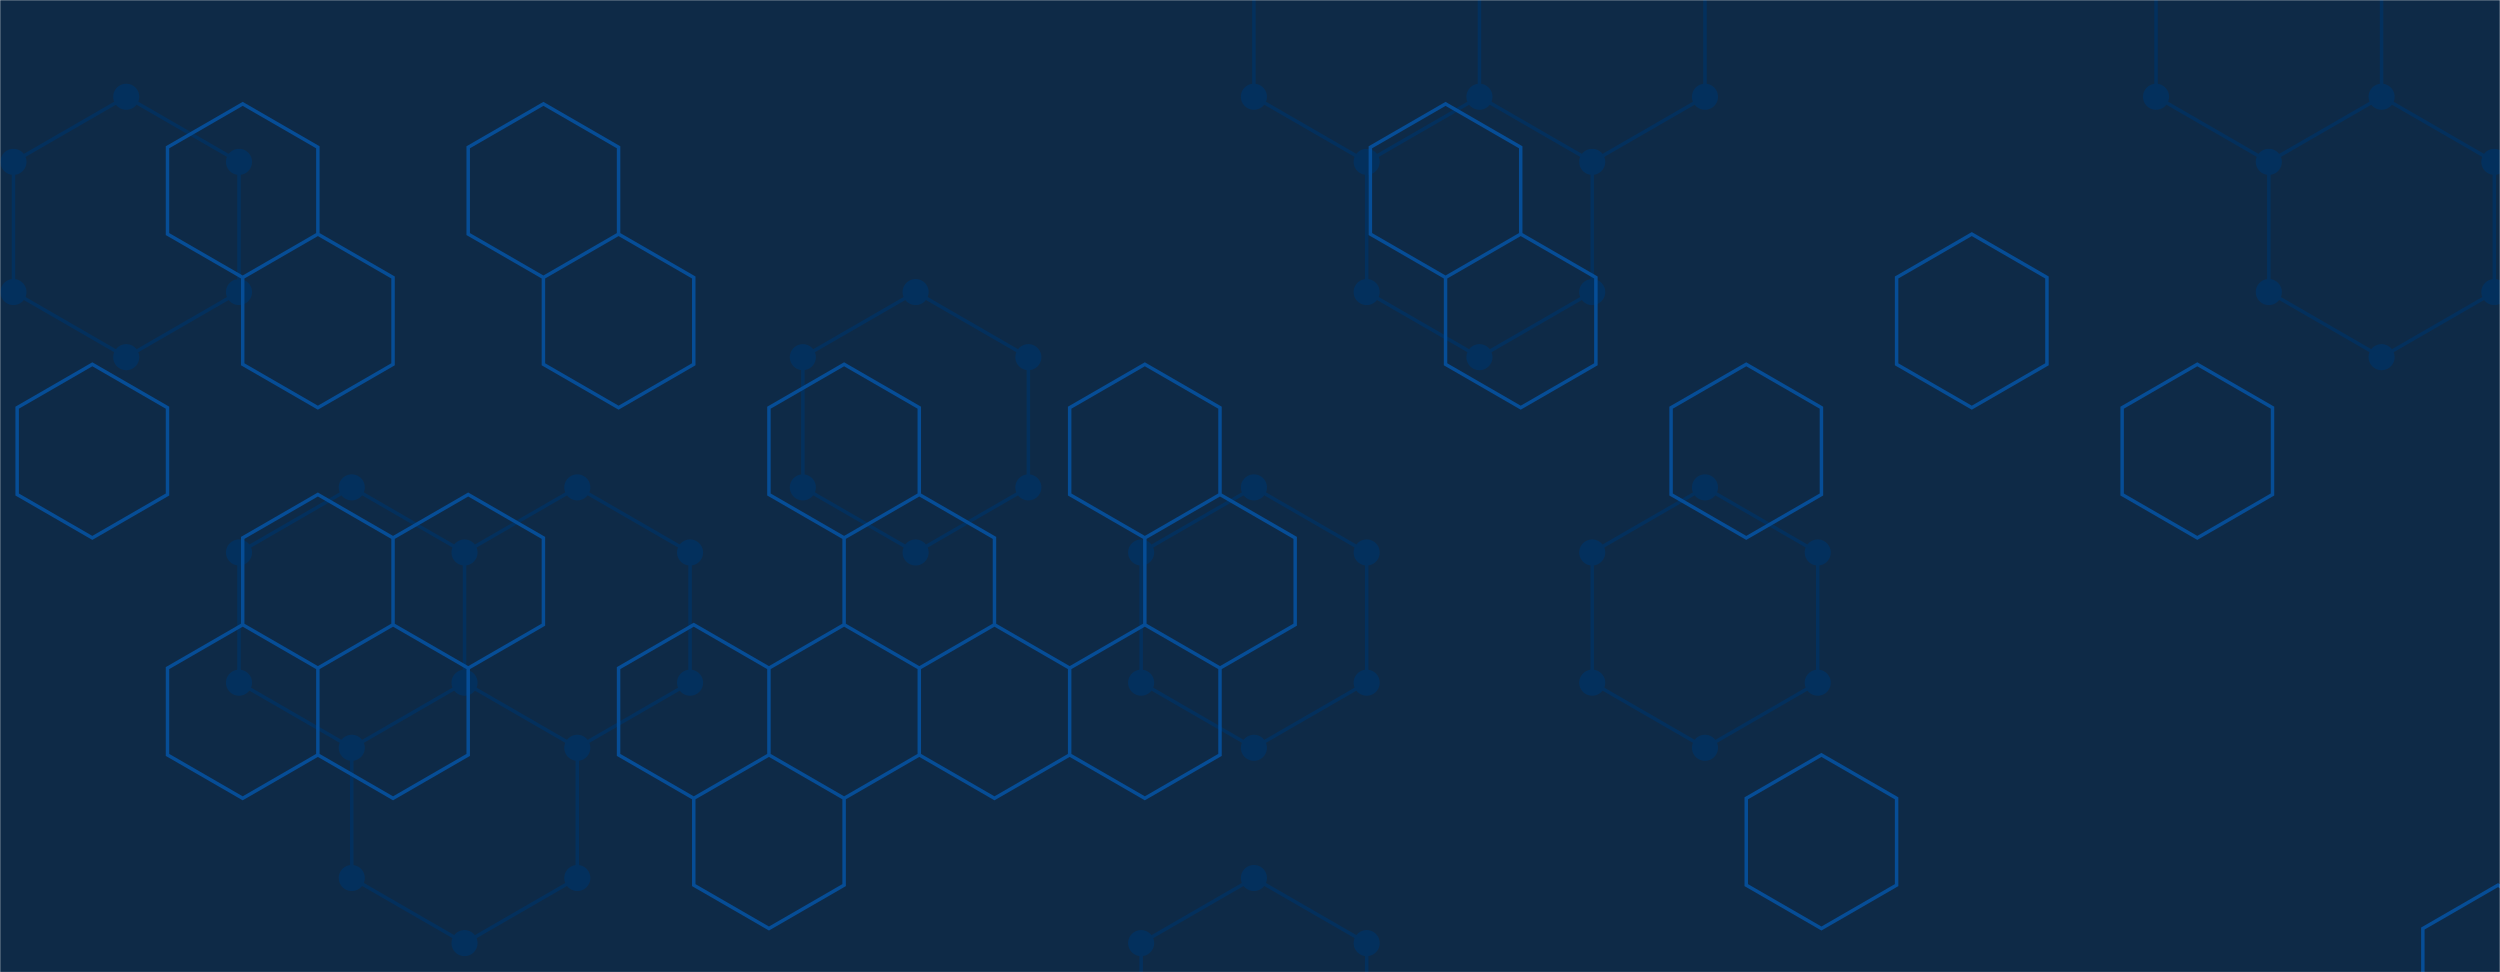 <svg xmlns="http://www.w3.org/2000/svg" version="1.1" xmlns:xlink="http://www.w3.org/1999/xlink" xmlns:svgjs="http://svgjs.com/svgjs" width="1440" height="560" preserveAspectRatio="none" viewBox="0 0 1440 560"><g mask="url(&quot;#SvgjsMask1000&quot;)" fill="none"><rect width="1440" height="560" x="0" y="0" fill="#0e2a47"></rect><path d="M72.71 55.73L137.67 93.23L137.67 168.23L72.71 205.73L7.76 168.23L7.76 93.23zM202.62 280.73L267.57 318.23L267.57 393.23L202.62 430.73L137.67 393.23L137.67 318.23zM332.53 280.73L397.48 318.23L397.48 393.23L332.53 430.73L267.57 393.23L267.57 318.23zM267.57 393.23L332.53 430.73L332.53 505.73L267.57 543.23L202.62 505.73L202.62 430.73zM527.39 168.23L592.34 205.73L592.34 280.73L527.39 318.23L462.44 280.73L462.44 205.73zM722.25 280.73L787.21 318.23L787.21 393.23L722.25 430.73L657.3 393.23L657.3 318.23zM722.25 505.73L787.21 543.23L787.21 618.23L722.25 655.73L657.3 618.23L657.3 543.23zM787.2 -56.77L852.16 -19.27L852.16 55.73L787.2 93.23L722.25 55.73L722.25 -19.27zM852.16 55.73L917.11 93.23L917.11 168.23L852.16 205.73L787.2 168.23L787.2 93.23zM917.11 -56.77L982.07 -19.27L982.07 55.73L917.11 93.23L852.16 55.73L852.16 -19.27zM982.07 280.73L1047.02 318.23L1047.02 393.23L982.07 430.73L917.11 393.23L917.11 318.23zM1306.84 -56.77L1371.79 -19.27L1371.79 55.73L1306.84 93.23L1241.88 55.73L1241.88 -19.27zM1371.79 55.73L1436.74 93.23L1436.74 168.23L1371.79 205.73L1306.84 168.23L1306.84 93.23z" stroke="#03305d" stroke-width="2"></path><path d="M65.21 55.73 a7.5 7.5 0 1 0 15 0 a7.5 7.5 0 1 0 -15 0zM130.17 93.23 a7.5 7.5 0 1 0 15 0 a7.5 7.5 0 1 0 -15 0zM130.17 168.23 a7.5 7.5 0 1 0 15 0 a7.5 7.5 0 1 0 -15 0zM65.21 205.73 a7.5 7.5 0 1 0 15 0 a7.5 7.5 0 1 0 -15 0zM0.26 168.23 a7.5 7.5 0 1 0 15 0 a7.5 7.5 0 1 0 -15 0zM0.26 93.23 a7.5 7.5 0 1 0 15 0 a7.5 7.5 0 1 0 -15 0zM195.12 280.73 a7.5 7.5 0 1 0 15 0 a7.5 7.5 0 1 0 -15 0zM260.07 318.23 a7.5 7.5 0 1 0 15 0 a7.5 7.5 0 1 0 -15 0zM260.07 393.23 a7.5 7.5 0 1 0 15 0 a7.5 7.5 0 1 0 -15 0zM195.12 430.73 a7.5 7.5 0 1 0 15 0 a7.5 7.5 0 1 0 -15 0zM130.17 393.23 a7.5 7.5 0 1 0 15 0 a7.5 7.5 0 1 0 -15 0zM130.17 318.23 a7.5 7.5 0 1 0 15 0 a7.5 7.5 0 1 0 -15 0zM325.03 280.73 a7.5 7.5 0 1 0 15 0 a7.5 7.5 0 1 0 -15 0zM389.98 318.23 a7.5 7.5 0 1 0 15 0 a7.5 7.5 0 1 0 -15 0zM389.98 393.23 a7.5 7.5 0 1 0 15 0 a7.5 7.5 0 1 0 -15 0zM325.03 430.73 a7.5 7.5 0 1 0 15 0 a7.5 7.5 0 1 0 -15 0zM325.03 505.73 a7.5 7.5 0 1 0 15 0 a7.5 7.5 0 1 0 -15 0zM260.07 543.23 a7.5 7.5 0 1 0 15 0 a7.5 7.5 0 1 0 -15 0zM195.12 505.73 a7.5 7.5 0 1 0 15 0 a7.5 7.5 0 1 0 -15 0zM519.89 168.23 a7.5 7.5 0 1 0 15 0 a7.5 7.5 0 1 0 -15 0zM584.84 205.73 a7.5 7.5 0 1 0 15 0 a7.5 7.5 0 1 0 -15 0zM584.84 280.73 a7.5 7.5 0 1 0 15 0 a7.5 7.5 0 1 0 -15 0zM519.89 318.23 a7.5 7.5 0 1 0 15 0 a7.5 7.5 0 1 0 -15 0zM454.94 280.73 a7.5 7.5 0 1 0 15 0 a7.5 7.5 0 1 0 -15 0zM454.94 205.73 a7.5 7.5 0 1 0 15 0 a7.5 7.5 0 1 0 -15 0zM714.75 280.73 a7.5 7.5 0 1 0 15 0 a7.5 7.5 0 1 0 -15 0zM779.71 318.23 a7.5 7.5 0 1 0 15 0 a7.5 7.5 0 1 0 -15 0zM779.71 393.23 a7.5 7.5 0 1 0 15 0 a7.5 7.5 0 1 0 -15 0zM714.75 430.73 a7.5 7.5 0 1 0 15 0 a7.5 7.5 0 1 0 -15 0zM649.8 393.23 a7.5 7.5 0 1 0 15 0 a7.5 7.5 0 1 0 -15 0zM649.8 318.23 a7.5 7.5 0 1 0 15 0 a7.5 7.5 0 1 0 -15 0zM714.75 505.73 a7.5 7.5 0 1 0 15 0 a7.5 7.5 0 1 0 -15 0zM779.71 543.23 a7.5 7.5 0 1 0 15 0 a7.5 7.5 0 1 0 -15 0zM779.71 618.23 a7.5 7.5 0 1 0 15 0 a7.5 7.5 0 1 0 -15 0zM714.75 655.73 a7.5 7.5 0 1 0 15 0 a7.5 7.5 0 1 0 -15 0zM649.8 618.23 a7.5 7.5 0 1 0 15 0 a7.5 7.5 0 1 0 -15 0zM649.8 543.23 a7.5 7.5 0 1 0 15 0 a7.5 7.5 0 1 0 -15 0zM779.7 -56.77 a7.5 7.5 0 1 0 15 0 a7.5 7.5 0 1 0 -15 0zM844.66 -19.27 a7.5 7.5 0 1 0 15 0 a7.5 7.5 0 1 0 -15 0zM844.66 55.73 a7.5 7.5 0 1 0 15 0 a7.5 7.5 0 1 0 -15 0zM779.7 93.23 a7.5 7.5 0 1 0 15 0 a7.5 7.5 0 1 0 -15 0zM714.75 55.73 a7.5 7.5 0 1 0 15 0 a7.5 7.5 0 1 0 -15 0zM714.75 -19.27 a7.5 7.5 0 1 0 15 0 a7.5 7.5 0 1 0 -15 0zM909.61 93.23 a7.5 7.5 0 1 0 15 0 a7.5 7.5 0 1 0 -15 0zM909.61 168.23 a7.5 7.5 0 1 0 15 0 a7.5 7.5 0 1 0 -15 0zM844.66 205.73 a7.5 7.5 0 1 0 15 0 a7.5 7.5 0 1 0 -15 0zM779.7 168.23 a7.5 7.5 0 1 0 15 0 a7.5 7.5 0 1 0 -15 0zM909.61 -56.77 a7.5 7.5 0 1 0 15 0 a7.5 7.5 0 1 0 -15 0zM974.57 -19.27 a7.5 7.5 0 1 0 15 0 a7.5 7.5 0 1 0 -15 0zM974.57 55.73 a7.5 7.5 0 1 0 15 0 a7.5 7.5 0 1 0 -15 0zM974.57 280.73 a7.5 7.5 0 1 0 15 0 a7.5 7.5 0 1 0 -15 0zM1039.52 318.23 a7.5 7.5 0 1 0 15 0 a7.5 7.5 0 1 0 -15 0zM1039.52 393.23 a7.5 7.5 0 1 0 15 0 a7.5 7.5 0 1 0 -15 0zM974.57 430.73 a7.5 7.5 0 1 0 15 0 a7.5 7.5 0 1 0 -15 0zM909.61 393.23 a7.5 7.5 0 1 0 15 0 a7.5 7.5 0 1 0 -15 0zM909.61 318.23 a7.5 7.5 0 1 0 15 0 a7.5 7.5 0 1 0 -15 0zM1299.34 -56.77 a7.5 7.5 0 1 0 15 0 a7.5 7.5 0 1 0 -15 0zM1364.29 -19.27 a7.5 7.5 0 1 0 15 0 a7.5 7.5 0 1 0 -15 0zM1364.29 55.73 a7.5 7.5 0 1 0 15 0 a7.5 7.5 0 1 0 -15 0zM1299.34 93.23 a7.5 7.5 0 1 0 15 0 a7.5 7.5 0 1 0 -15 0zM1234.38 55.73 a7.5 7.5 0 1 0 15 0 a7.5 7.5 0 1 0 -15 0zM1234.38 -19.27 a7.5 7.5 0 1 0 15 0 a7.5 7.5 0 1 0 -15 0zM1429.24 93.23 a7.5 7.5 0 1 0 15 0 a7.5 7.5 0 1 0 -15 0zM1429.24 168.23 a7.5 7.5 0 1 0 15 0 a7.5 7.5 0 1 0 -15 0zM1364.29 205.73 a7.5 7.5 0 1 0 15 0 a7.5 7.5 0 1 0 -15 0zM1299.34 168.23 a7.5 7.5 0 1 0 15 0 a7.5 7.5 0 1 0 -15 0z" fill="#03305d"></path><path d="M53.18 209.83L96.48 234.83L96.48 284.83L53.18 309.83L9.88 284.83L9.88 234.83zM139.79 59.83L183.09 84.83L183.09 134.83L139.79 159.83L96.48 134.83L96.48 84.83zM139.79 359.83L183.09 384.83L183.09 434.83L139.79 459.83L96.48 434.83L96.48 384.83zM183.09 134.83L226.39 159.83L226.39 209.83L183.09 234.83L139.79 209.83L139.79 159.83zM183.09 284.83L226.39 309.83L226.39 359.83L183.09 384.83L139.79 359.83L139.79 309.83zM226.39 359.83L269.69 384.83L269.69 434.83L226.39 459.83L183.09 434.83L183.09 384.83zM313 59.83L356.3 84.83L356.3 134.83L313 159.83L269.69 134.83L269.69 84.83zM269.69 284.83L313 309.83L313 359.83L269.69 384.83L226.39 359.83L226.39 309.83zM356.3 134.83L399.6 159.83L399.6 209.83L356.3 234.83L313 209.83L313 159.83zM399.6 359.83L442.91 384.83L442.91 434.83L399.6 459.83L356.3 434.83L356.3 384.83zM486.21 209.83L529.51 234.83L529.51 284.83L486.21 309.83L442.91 284.83L442.91 234.83zM486.21 359.83L529.51 384.83L529.51 434.83L486.21 459.83L442.91 434.83L442.91 384.83zM442.91 434.83L486.21 459.83L486.21 509.83L442.91 534.83L399.6 509.83L399.6 459.83zM529.51 284.83L572.81 309.83L572.81 359.83L529.51 384.83L486.21 359.83L486.21 309.83zM572.81 359.83L616.12 384.83L616.12 434.83L572.81 459.83L529.51 434.83L529.51 384.83zM659.42 209.83L702.72 234.83L702.72 284.83L659.42 309.83L616.12 284.83L616.12 234.83zM659.42 359.83L702.72 384.83L702.72 434.83L659.42 459.83L616.12 434.83L616.12 384.83zM702.72 284.83L746.02 309.83L746.02 359.83L702.72 384.83L659.42 359.83L659.42 309.83zM832.63 59.83L875.93 84.83L875.93 134.83L832.63 159.83L789.33 134.83L789.33 84.83zM875.93 134.83L919.23 159.83L919.23 209.83L875.93 234.83L832.63 209.83L832.63 159.83zM1005.84 209.83L1049.14 234.83L1049.14 284.83L1005.84 309.83L962.54 284.83L962.54 234.83zM1049.14 434.83L1092.44 459.83L1092.44 509.83L1049.14 534.83L1005.84 509.83L1005.84 459.83zM1135.75 134.83L1179.05 159.83L1179.05 209.83L1135.75 234.83L1092.44 209.83L1092.44 159.83zM1265.65 209.83L1308.96 234.83L1308.96 284.83L1265.65 309.83L1222.35 284.83L1222.35 234.83zM1438.86 509.83L1482.17 534.83L1482.17 584.83L1438.86 609.83L1395.56 584.83L1395.56 534.83z" stroke="rgba(6, 80, 156, 0.93)" stroke-width="2"></path></g><defs><mask id="SvgjsMask1000"><rect width="1440" height="560" fill="#ffffff"></rect></mask></defs></svg>